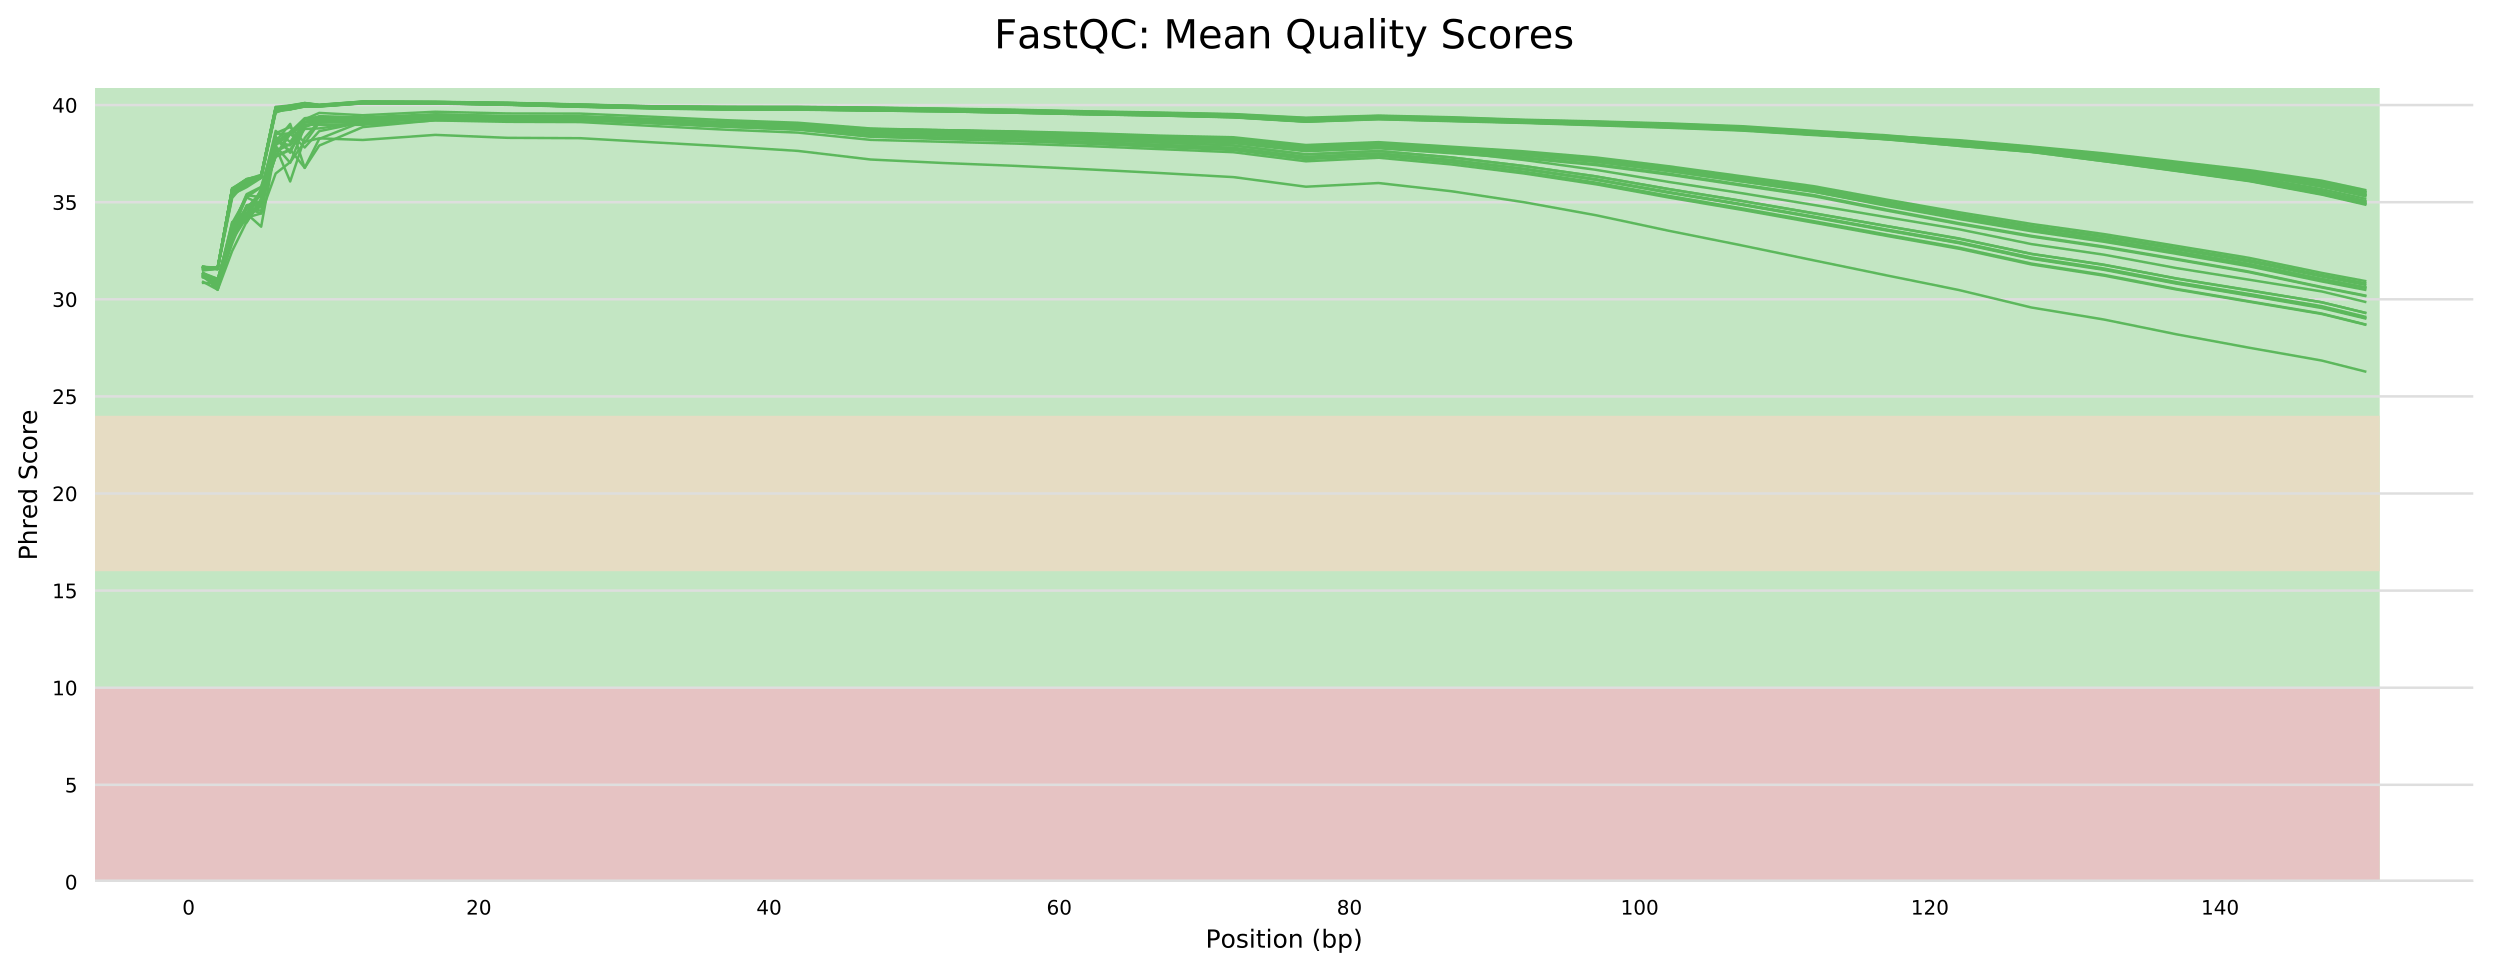 <?xml version="1.0" encoding="utf-8" standalone="no"?>
<!DOCTYPE svg PUBLIC "-//W3C//DTD SVG 1.1//EN"
  "http://www.w3.org/Graphics/SVG/1.1/DTD/svg11.dtd">
<!-- Created with matplotlib (https://matplotlib.org/) -->
<svg height="388.845pt" version="1.1" viewBox="0 0 1001.298 388.845" width="1001.298pt" xmlns="http://www.w3.org/2000/svg" xmlns:xlink="http://www.w3.org/1999/xlink">
 <defs>
  <style type="text/css">
*{stroke-linecap:butt;stroke-linejoin:round;}
  </style>
 </defs>
 <g id="figure_1">
  <g id="patch_1">
   <path d="M 0 388.845 
L 1001.298 388.845 
L 1001.298 0 
L 0 0 
z
" style="fill:#ffffff;"/>
  </g>
  <g id="axes_1">
   <g id="patch_2">
    <path d="M 38.058 353.224 
L 990.598 353.224 
L 990.598 35.256 
L 38.058 35.256 
z
" style="fill:#ffffff;"/>
   </g>
   <g id="patch_3">
    <path clip-path="url(#p9d0ad8fcc1)" d="M 38.058 415.451 
L 953.113 415.451 
L 953.113 -144.593 
L 38.058 -144.593 
z
" style="fill:#c3e6c3;"/>
   </g>
   <g id="patch_4">
    <path clip-path="url(#p9d0ad8fcc1)" d="M 38.058 228.77 
L 953.113 228.77 
L 953.113 166.543 
L 38.058 166.543 
z
" style="fill:#e6dcc3;"/>
   </g>
   <g id="patch_5">
    <path clip-path="url(#p9d0ad8fcc1)" d="M 38.058 431.008 
L 953.113 431.008 
L 953.113 275.44 
L 38.058 275.44 
z
" style="fill:#e6c3c3;"/>
   </g>
   <g id="matplotlib.axis_1">
    <g id="xtick_1">
     <g id="text_1">
      <!-- 0 -->
      <defs>
       <path d="M 31.781 66.406 
Q 24.172 66.406 20.328 58.906 
Q 16.5 51.422 16.5 36.375 
Q 16.5 21.391 20.328 13.891 
Q 24.172 6.391 31.781 6.391 
Q 39.453 6.391 43.281 13.891 
Q 47.125 21.391 47.125 36.375 
Q 47.125 51.422 43.281 58.906 
Q 39.453 66.406 31.781 66.406 
z
M 31.781 74.219 
Q 44.047 74.219 50.516 64.516 
Q 56.984 54.828 56.984 36.375 
Q 56.984 17.969 50.516 8.266 
Q 44.047 -1.422 31.781 -1.422 
Q 19.531 -1.422 13.062 8.266 
Q 6.594 17.969 6.594 36.375 
Q 6.594 54.828 13.062 64.516 
Q 19.531 74.219 31.781 74.219 
z
" id="DejaVuSans-48"/>
      </defs>
      <g transform="translate(72.999 366.303)scale(0.08 -0.08)">
       <use xlink:href="#DejaVuSans-48"/>
      </g>
     </g>
    </g>
    <g id="xtick_2">
     <g id="text_2">
      <!-- 20 -->
      <defs>
       <path d="M 19.188 8.297 
L 53.609 8.297 
L 53.609 0 
L 7.328 0 
L 7.328 8.297 
Q 12.938 14.109 22.625 23.891 
Q 32.328 33.688 34.812 36.531 
Q 39.547 41.844 41.422 45.531 
Q 43.312 49.219 43.312 52.781 
Q 43.312 58.594 39.234 62.25 
Q 35.156 65.922 28.609 65.922 
Q 23.969 65.922 18.812 64.312 
Q 13.672 62.703 7.812 59.422 
L 7.812 69.391 
Q 13.766 71.781 18.938 73 
Q 24.125 74.219 28.422 74.219 
Q 39.75 74.219 46.484 68.547 
Q 53.219 62.891 53.219 53.422 
Q 53.219 48.922 51.531 44.891 
Q 49.859 40.875 45.406 35.406 
Q 44.188 33.984 37.641 27.219 
Q 31.109 20.453 19.188 8.297 
z
" id="DejaVuSans-50"/>
      </defs>
      <g transform="translate(186.688 366.303)scale(0.08 -0.08)">
       <use xlink:href="#DejaVuSans-50"/>
       <use x="63.623" xlink:href="#DejaVuSans-48"/>
      </g>
     </g>
    </g>
    <g id="xtick_3">
     <g id="text_3">
      <!-- 40 -->
      <defs>
       <path d="M 37.797 64.312 
L 12.891 25.391 
L 37.797 25.391 
z
M 35.203 72.906 
L 47.609 72.906 
L 47.609 25.391 
L 58.016 25.391 
L 58.016 17.188 
L 47.609 17.188 
L 47.609 0 
L 37.797 0 
L 37.797 17.188 
L 4.891 17.188 
L 4.891 26.703 
z
" id="DejaVuSans-52"/>
      </defs>
      <g transform="translate(302.922 366.303)scale(0.08 -0.08)">
       <use xlink:href="#DejaVuSans-52"/>
       <use x="63.623" xlink:href="#DejaVuSans-48"/>
      </g>
     </g>
    </g>
    <g id="xtick_4">
     <g id="text_4">
      <!-- 60 -->
      <defs>
       <path d="M 33.016 40.375 
Q 26.375 40.375 22.484 35.828 
Q 18.609 31.297 18.609 23.391 
Q 18.609 15.531 22.484 10.953 
Q 26.375 6.391 33.016 6.391 
Q 39.656 6.391 43.531 10.953 
Q 47.406 15.531 47.406 23.391 
Q 47.406 31.297 43.531 35.828 
Q 39.656 40.375 33.016 40.375 
z
M 52.594 71.297 
L 52.594 62.312 
Q 48.875 64.062 45.094 64.984 
Q 41.312 65.922 37.594 65.922 
Q 27.828 65.922 22.672 59.328 
Q 17.531 52.734 16.797 39.406 
Q 19.672 43.656 24.016 45.922 
Q 28.375 48.188 33.594 48.188 
Q 44.578 48.188 50.953 41.516 
Q 57.328 34.859 57.328 23.391 
Q 57.328 12.156 50.688 5.359 
Q 44.047 -1.422 33.016 -1.422 
Q 20.359 -1.422 13.672 8.266 
Q 6.984 17.969 6.984 36.375 
Q 6.984 53.656 15.188 63.938 
Q 23.391 74.219 37.203 74.219 
Q 40.922 74.219 44.703 73.484 
Q 48.484 72.75 52.594 71.297 
z
" id="DejaVuSans-54"/>
      </defs>
      <g transform="translate(419.157 366.303)scale(0.08 -0.08)">
       <use xlink:href="#DejaVuSans-54"/>
       <use x="63.623" xlink:href="#DejaVuSans-48"/>
      </g>
     </g>
    </g>
    <g id="xtick_5">
     <g id="text_5">
      <!-- 80 -->
      <defs>
       <path d="M 31.781 34.625 
Q 24.75 34.625 20.719 30.859 
Q 16.703 27.094 16.703 20.516 
Q 16.703 13.922 20.719 10.156 
Q 24.75 6.391 31.781 6.391 
Q 38.812 6.391 42.859 10.172 
Q 46.922 13.969 46.922 20.516 
Q 46.922 27.094 42.891 30.859 
Q 38.875 34.625 31.781 34.625 
z
M 21.922 38.812 
Q 15.578 40.375 12.031 44.719 
Q 8.5 49.078 8.5 55.328 
Q 8.5 64.062 14.719 69.141 
Q 20.953 74.219 31.781 74.219 
Q 42.672 74.219 48.875 69.141 
Q 55.078 64.062 55.078 55.328 
Q 55.078 49.078 51.531 44.719 
Q 48 40.375 41.703 38.812 
Q 48.828 37.156 52.797 32.312 
Q 56.781 27.484 56.781 20.516 
Q 56.781 9.906 50.312 4.234 
Q 43.844 -1.422 31.781 -1.422 
Q 19.734 -1.422 13.25 4.234 
Q 6.781 9.906 6.781 20.516 
Q 6.781 27.484 10.781 32.312 
Q 14.797 37.156 21.922 38.812 
z
M 18.312 54.391 
Q 18.312 48.734 21.844 45.562 
Q 25.391 42.391 31.781 42.391 
Q 38.141 42.391 41.719 45.562 
Q 45.312 48.734 45.312 54.391 
Q 45.312 60.062 41.719 63.234 
Q 38.141 66.406 31.781 66.406 
Q 25.391 66.406 21.844 63.234 
Q 18.312 60.062 18.312 54.391 
z
" id="DejaVuSans-56"/>
      </defs>
      <g transform="translate(535.391 366.303)scale(0.08 -0.08)">
       <use xlink:href="#DejaVuSans-56"/>
       <use x="63.623" xlink:href="#DejaVuSans-48"/>
      </g>
     </g>
    </g>
    <g id="xtick_6">
     <g id="text_6">
      <!-- 100 -->
      <defs>
       <path d="M 12.406 8.297 
L 28.516 8.297 
L 28.516 63.922 
L 10.984 60.406 
L 10.984 69.391 
L 28.422 72.906 
L 38.281 72.906 
L 38.281 8.297 
L 54.391 8.297 
L 54.391 0 
L 12.406 0 
z
" id="DejaVuSans-49"/>
      </defs>
      <g transform="translate(649.08 366.303)scale(0.08 -0.08)">
       <use xlink:href="#DejaVuSans-49"/>
       <use x="63.623" xlink:href="#DejaVuSans-48"/>
       <use x="127.246" xlink:href="#DejaVuSans-48"/>
      </g>
     </g>
    </g>
    <g id="xtick_7">
     <g id="text_7">
      <!-- 120 -->
      <g transform="translate(765.314 366.303)scale(0.08 -0.08)">
       <use xlink:href="#DejaVuSans-49"/>
       <use x="63.623" xlink:href="#DejaVuSans-50"/>
       <use x="127.246" xlink:href="#DejaVuSans-48"/>
      </g>
     </g>
    </g>
    <g id="xtick_8">
     <g id="text_8">
      <!-- 140 -->
      <g transform="translate(881.549 366.303)scale(0.08 -0.08)">
       <use xlink:href="#DejaVuSans-49"/>
       <use x="63.623" xlink:href="#DejaVuSans-52"/>
       <use x="127.246" xlink:href="#DejaVuSans-48"/>
      </g>
     </g>
    </g>
    <g id="text_9">
     <!-- Position (bp) -->
     <defs>
      <path d="M 19.672 64.797 
L 19.672 37.406 
L 32.078 37.406 
Q 38.969 37.406 42.719 40.969 
Q 46.484 44.531 46.484 51.125 
Q 46.484 57.672 42.719 61.234 
Q 38.969 64.797 32.078 64.797 
z
M 9.812 72.906 
L 32.078 72.906 
Q 44.344 72.906 50.609 67.359 
Q 56.891 61.812 56.891 51.125 
Q 56.891 40.328 50.609 34.812 
Q 44.344 29.297 32.078 29.297 
L 19.672 29.297 
L 19.672 0 
L 9.812 0 
z
" id="DejaVuSans-80"/>
      <path d="M 30.609 48.391 
Q 23.391 48.391 19.188 42.75 
Q 14.984 37.109 14.984 27.297 
Q 14.984 17.484 19.156 11.844 
Q 23.344 6.203 30.609 6.203 
Q 37.797 6.203 41.984 11.859 
Q 46.188 17.531 46.188 27.297 
Q 46.188 37.016 41.984 42.703 
Q 37.797 48.391 30.609 48.391 
z
M 30.609 56 
Q 42.328 56 49.016 48.375 
Q 55.719 40.766 55.719 27.297 
Q 55.719 13.875 49.016 6.219 
Q 42.328 -1.422 30.609 -1.422 
Q 18.844 -1.422 12.172 6.219 
Q 5.516 13.875 5.516 27.297 
Q 5.516 40.766 12.172 48.375 
Q 18.844 56 30.609 56 
z
" id="DejaVuSans-111"/>
      <path d="M 44.281 53.078 
L 44.281 44.578 
Q 40.484 46.531 36.375 47.5 
Q 32.281 48.484 27.875 48.484 
Q 21.188 48.484 17.844 46.438 
Q 14.5 44.391 14.5 40.281 
Q 14.5 37.156 16.891 35.375 
Q 19.281 33.594 26.516 31.984 
L 29.594 31.297 
Q 39.156 29.25 43.188 25.516 
Q 47.219 21.781 47.219 15.094 
Q 47.219 7.469 41.188 3.016 
Q 35.156 -1.422 24.609 -1.422 
Q 20.219 -1.422 15.453 -0.562 
Q 10.688 0.297 5.422 2 
L 5.422 11.281 
Q 10.406 8.688 15.234 7.391 
Q 20.062 6.109 24.812 6.109 
Q 31.156 6.109 34.562 8.281 
Q 37.984 10.453 37.984 14.406 
Q 37.984 18.062 35.516 20.016 
Q 33.062 21.969 24.703 23.781 
L 21.578 24.516 
Q 13.234 26.266 9.516 29.906 
Q 5.812 33.547 5.812 39.891 
Q 5.812 47.609 11.281 51.797 
Q 16.75 56 26.812 56 
Q 31.781 56 36.172 55.266 
Q 40.578 54.547 44.281 53.078 
z
" id="DejaVuSans-115"/>
      <path d="M 9.422 54.688 
L 18.406 54.688 
L 18.406 0 
L 9.422 0 
z
M 9.422 75.984 
L 18.406 75.984 
L 18.406 64.594 
L 9.422 64.594 
z
" id="DejaVuSans-105"/>
      <path d="M 18.312 70.219 
L 18.312 54.688 
L 36.812 54.688 
L 36.812 47.703 
L 18.312 47.703 
L 18.312 18.016 
Q 18.312 11.328 20.141 9.422 
Q 21.969 7.516 27.594 7.516 
L 36.812 7.516 
L 36.812 0 
L 27.594 0 
Q 17.188 0 13.234 3.875 
Q 9.281 7.766 9.281 18.016 
L 9.281 47.703 
L 2.688 47.703 
L 2.688 54.688 
L 9.281 54.688 
L 9.281 70.219 
z
" id="DejaVuSans-116"/>
      <path d="M 54.891 33.016 
L 54.891 0 
L 45.906 0 
L 45.906 32.719 
Q 45.906 40.484 42.875 44.328 
Q 39.844 48.188 33.797 48.188 
Q 26.516 48.188 22.312 43.547 
Q 18.109 38.922 18.109 30.906 
L 18.109 0 
L 9.078 0 
L 9.078 54.688 
L 18.109 54.688 
L 18.109 46.188 
Q 21.344 51.125 25.703 53.562 
Q 30.078 56 35.797 56 
Q 45.219 56 50.047 50.172 
Q 54.891 44.344 54.891 33.016 
z
" id="DejaVuSans-110"/>
      <path id="DejaVuSans-32"/>
      <path d="M 31 75.875 
Q 24.469 64.656 21.281 53.656 
Q 18.109 42.672 18.109 31.391 
Q 18.109 20.125 21.312 9.062 
Q 24.516 -2 31 -13.188 
L 23.188 -13.188 
Q 15.875 -1.703 12.234 9.375 
Q 8.594 20.453 8.594 31.391 
Q 8.594 42.281 12.203 53.312 
Q 15.828 64.359 23.188 75.875 
z
" id="DejaVuSans-40"/>
      <path d="M 48.688 27.297 
Q 48.688 37.203 44.609 42.844 
Q 40.531 48.484 33.406 48.484 
Q 26.266 48.484 22.188 42.844 
Q 18.109 37.203 18.109 27.297 
Q 18.109 17.391 22.188 11.75 
Q 26.266 6.109 33.406 6.109 
Q 40.531 6.109 44.609 11.75 
Q 48.688 17.391 48.688 27.297 
z
M 18.109 46.391 
Q 20.953 51.266 25.266 53.625 
Q 29.594 56 35.594 56 
Q 45.562 56 51.781 48.094 
Q 58.016 40.188 58.016 27.297 
Q 58.016 14.406 51.781 6.484 
Q 45.562 -1.422 35.594 -1.422 
Q 29.594 -1.422 25.266 0.953 
Q 20.953 3.328 18.109 8.203 
L 18.109 0 
L 9.078 0 
L 9.078 75.984 
L 18.109 75.984 
z
" id="DejaVuSans-98"/>
      <path d="M 18.109 8.203 
L 18.109 -20.797 
L 9.078 -20.797 
L 9.078 54.688 
L 18.109 54.688 
L 18.109 46.391 
Q 20.953 51.266 25.266 53.625 
Q 29.594 56 35.594 56 
Q 45.562 56 51.781 48.094 
Q 58.016 40.188 58.016 27.297 
Q 58.016 14.406 51.781 6.484 
Q 45.562 -1.422 35.594 -1.422 
Q 29.594 -1.422 25.266 0.953 
Q 20.953 3.328 18.109 8.203 
z
M 48.688 27.297 
Q 48.688 37.203 44.609 42.844 
Q 40.531 48.484 33.406 48.484 
Q 26.266 48.484 22.188 42.844 
Q 18.109 37.203 18.109 27.297 
Q 18.109 17.391 22.188 11.75 
Q 26.266 6.109 33.406 6.109 
Q 40.531 6.109 44.609 11.75 
Q 48.688 17.391 48.688 27.297 
z
" id="DejaVuSans-112"/>
      <path d="M 8.016 75.875 
L 15.828 75.875 
Q 23.141 64.359 26.781 53.312 
Q 30.422 42.281 30.422 31.391 
Q 30.422 20.453 26.781 9.375 
Q 23.141 -1.703 15.828 -13.188 
L 8.016 -13.188 
Q 14.5 -2 17.703 9.062 
Q 20.906 20.125 20.906 31.391 
Q 20.906 42.672 17.703 53.656 
Q 14.5 64.656 8.016 75.875 
z
" id="DejaVuSans-41"/>
     </defs>
     <g transform="translate(482.846 379.565)scale(0.1 -0.1)">
      <use xlink:href="#DejaVuSans-80"/>
      <use x="60.256" xlink:href="#DejaVuSans-111"/>
      <use x="121.438" xlink:href="#DejaVuSans-115"/>
      <use x="173.537" xlink:href="#DejaVuSans-105"/>
      <use x="201.32" xlink:href="#DejaVuSans-116"/>
      <use x="240.529" xlink:href="#DejaVuSans-105"/>
      <use x="268.312" xlink:href="#DejaVuSans-111"/>
      <use x="329.494" xlink:href="#DejaVuSans-110"/>
      <use x="392.873" xlink:href="#DejaVuSans-32"/>
      <use x="424.66" xlink:href="#DejaVuSans-40"/>
      <use x="463.674" xlink:href="#DejaVuSans-98"/>
      <use x="527.15" xlink:href="#DejaVuSans-112"/>
      <use x="590.627" xlink:href="#DejaVuSans-41"/>
     </g>
    </g>
   </g>
   <g id="matplotlib.axis_2">
    <g id="ytick_1">
     <g id="line2d_1">
      <path clip-path="url(#p9d0ad8fcc1)" d="M 38.058 353.224 
L 990.598 353.224 
" style="fill:none;stroke:#dedede;stroke-linecap:square;"/>
     </g>
     <g id="text_10">
      <!-- 0 -->
      <g transform="translate(25.968 356.263)scale(0.08 -0.08)">
       <use xlink:href="#DejaVuSans-48"/>
      </g>
     </g>
    </g>
    <g id="ytick_2">
     <g id="line2d_2">
      <path clip-path="url(#p9d0ad8fcc1)" d="M 38.058 314.332 
L 990.598 314.332 
" style="fill:none;stroke:#dedede;stroke-linecap:square;"/>
     </g>
     <g id="text_11">
      <!-- 5 -->
      <defs>
       <path d="M 10.797 72.906 
L 49.516 72.906 
L 49.516 64.594 
L 19.828 64.594 
L 19.828 46.734 
Q 21.969 47.469 24.109 47.828 
Q 26.266 48.188 28.422 48.188 
Q 40.625 48.188 47.75 41.5 
Q 54.891 34.812 54.891 23.391 
Q 54.891 11.625 47.562 5.094 
Q 40.234 -1.422 26.906 -1.422 
Q 22.312 -1.422 17.547 -0.641 
Q 12.797 0.141 7.719 1.703 
L 7.719 11.625 
Q 12.109 9.234 16.797 8.062 
Q 21.484 6.891 26.703 6.891 
Q 35.156 6.891 40.078 11.328 
Q 45.016 15.766 45.016 23.391 
Q 45.016 31 40.078 35.438 
Q 35.156 39.891 26.703 39.891 
Q 22.75 39.891 18.812 39.016 
Q 14.891 38.141 10.797 36.281 
z
" id="DejaVuSans-53"/>
      </defs>
      <g transform="translate(25.968 317.371)scale(0.08 -0.08)">
       <use xlink:href="#DejaVuSans-53"/>
      </g>
     </g>
    </g>
    <g id="ytick_3">
     <g id="line2d_3">
      <path clip-path="url(#p9d0ad8fcc1)" d="M 38.058 275.44 
L 990.598 275.44 
" style="fill:none;stroke:#dedede;stroke-linecap:square;"/>
     </g>
     <g id="text_12">
      <!-- 10 -->
      <g transform="translate(20.878 278.479)scale(0.08 -0.08)">
       <use xlink:href="#DejaVuSans-49"/>
       <use x="63.623" xlink:href="#DejaVuSans-48"/>
      </g>
     </g>
    </g>
    <g id="ytick_4">
     <g id="line2d_4">
      <path clip-path="url(#p9d0ad8fcc1)" d="M 38.058 236.548 
L 990.598 236.548 
" style="fill:none;stroke:#dedede;stroke-linecap:square;"/>
     </g>
     <g id="text_13">
      <!-- 15 -->
      <g transform="translate(20.878 239.587)scale(0.08 -0.08)">
       <use xlink:href="#DejaVuSans-49"/>
       <use x="63.623" xlink:href="#DejaVuSans-53"/>
      </g>
     </g>
    </g>
    <g id="ytick_5">
     <g id="line2d_5">
      <path clip-path="url(#p9d0ad8fcc1)" d="M 38.058 197.656 
L 990.598 197.656 
" style="fill:none;stroke:#dedede;stroke-linecap:square;"/>
     </g>
     <g id="text_14">
      <!-- 20 -->
      <g transform="translate(20.878 200.695)scale(0.08 -0.08)">
       <use xlink:href="#DejaVuSans-50"/>
       <use x="63.623" xlink:href="#DejaVuSans-48"/>
      </g>
     </g>
    </g>
    <g id="ytick_6">
     <g id="line2d_6">
      <path clip-path="url(#p9d0ad8fcc1)" d="M 38.058 158.764 
L 990.598 158.764 
" style="fill:none;stroke:#dedede;stroke-linecap:square;"/>
     </g>
     <g id="text_15">
      <!-- 25 -->
      <g transform="translate(20.878 161.804)scale(0.08 -0.08)">
       <use xlink:href="#DejaVuSans-50"/>
       <use x="63.623" xlink:href="#DejaVuSans-53"/>
      </g>
     </g>
    </g>
    <g id="ytick_7">
     <g id="line2d_7">
      <path clip-path="url(#p9d0ad8fcc1)" d="M 38.058 119.872 
L 990.598 119.872 
" style="fill:none;stroke:#dedede;stroke-linecap:square;"/>
     </g>
     <g id="text_16">
      <!-- 30 -->
      <defs>
       <path d="M 40.578 39.312 
Q 47.656 37.797 51.625 33 
Q 55.609 28.219 55.609 21.188 
Q 55.609 10.406 48.188 4.484 
Q 40.766 -1.422 27.094 -1.422 
Q 22.516 -1.422 17.656 -0.516 
Q 12.797 0.391 7.625 2.203 
L 7.625 11.719 
Q 11.719 9.328 16.594 8.109 
Q 21.484 6.891 26.812 6.891 
Q 36.078 6.891 40.938 10.547 
Q 45.797 14.203 45.797 21.188 
Q 45.797 27.641 41.281 31.266 
Q 36.766 34.906 28.719 34.906 
L 20.219 34.906 
L 20.219 43.016 
L 29.109 43.016 
Q 36.375 43.016 40.234 45.922 
Q 44.094 48.828 44.094 54.297 
Q 44.094 59.906 40.109 62.906 
Q 36.141 65.922 28.719 65.922 
Q 24.656 65.922 20.016 65.031 
Q 15.375 64.156 9.812 62.312 
L 9.812 71.094 
Q 15.438 72.656 20.344 73.438 
Q 25.25 74.219 29.594 74.219 
Q 40.828 74.219 47.359 69.109 
Q 53.906 64.016 53.906 55.328 
Q 53.906 49.266 50.438 45.094 
Q 46.969 40.922 40.578 39.312 
z
" id="DejaVuSans-51"/>
      </defs>
      <g transform="translate(20.878 122.912)scale(0.08 -0.08)">
       <use xlink:href="#DejaVuSans-51"/>
       <use x="63.623" xlink:href="#DejaVuSans-48"/>
      </g>
     </g>
    </g>
    <g id="ytick_8">
     <g id="line2d_8">
      <path clip-path="url(#p9d0ad8fcc1)" d="M 38.058 80.98 
L 990.598 80.98 
" style="fill:none;stroke:#dedede;stroke-linecap:square;"/>
     </g>
     <g id="text_17">
      <!-- 35 -->
      <g transform="translate(20.878 84.02)scale(0.08 -0.08)">
       <use xlink:href="#DejaVuSans-51"/>
       <use x="63.623" xlink:href="#DejaVuSans-53"/>
      </g>
     </g>
    </g>
    <g id="ytick_9">
     <g id="line2d_9">
      <path clip-path="url(#p9d0ad8fcc1)" d="M 38.058 42.088 
L 990.598 42.088 
" style="fill:none;stroke:#dedede;stroke-linecap:square;"/>
     </g>
     <g id="text_18">
      <!-- 40 -->
      <g transform="translate(20.878 45.128)scale(0.08 -0.08)">
       <use xlink:href="#DejaVuSans-52"/>
       <use x="63.623" xlink:href="#DejaVuSans-48"/>
      </g>
     </g>
    </g>
    <g id="text_19">
     <!-- Phred Score -->
     <defs>
      <path d="M 54.891 33.016 
L 54.891 0 
L 45.906 0 
L 45.906 32.719 
Q 45.906 40.484 42.875 44.328 
Q 39.844 48.188 33.797 48.188 
Q 26.516 48.188 22.312 43.547 
Q 18.109 38.922 18.109 30.906 
L 18.109 0 
L 9.078 0 
L 9.078 75.984 
L 18.109 75.984 
L 18.109 46.188 
Q 21.344 51.125 25.703 53.562 
Q 30.078 56 35.797 56 
Q 45.219 56 50.047 50.172 
Q 54.891 44.344 54.891 33.016 
z
" id="DejaVuSans-104"/>
      <path d="M 41.109 46.297 
Q 39.594 47.172 37.812 47.578 
Q 36.031 48 33.891 48 
Q 26.266 48 22.188 43.047 
Q 18.109 38.094 18.109 28.812 
L 18.109 0 
L 9.078 0 
L 9.078 54.688 
L 18.109 54.688 
L 18.109 46.188 
Q 20.953 51.172 25.484 53.578 
Q 30.031 56 36.531 56 
Q 37.453 56 38.578 55.875 
Q 39.703 55.766 41.062 55.516 
z
" id="DejaVuSans-114"/>
      <path d="M 56.203 29.594 
L 56.203 25.203 
L 14.891 25.203 
Q 15.484 15.922 20.484 11.062 
Q 25.484 6.203 34.422 6.203 
Q 39.594 6.203 44.453 7.469 
Q 49.312 8.734 54.109 11.281 
L 54.109 2.781 
Q 49.266 0.734 44.188 -0.344 
Q 39.109 -1.422 33.891 -1.422 
Q 20.797 -1.422 13.156 6.188 
Q 5.516 13.812 5.516 26.812 
Q 5.516 40.234 12.766 48.109 
Q 20.016 56 32.328 56 
Q 43.359 56 49.781 48.891 
Q 56.203 41.797 56.203 29.594 
z
M 47.219 32.234 
Q 47.125 39.594 43.094 43.984 
Q 39.062 48.391 32.422 48.391 
Q 24.906 48.391 20.391 44.141 
Q 15.875 39.891 15.188 32.172 
z
" id="DejaVuSans-101"/>
      <path d="M 45.406 46.391 
L 45.406 75.984 
L 54.391 75.984 
L 54.391 0 
L 45.406 0 
L 45.406 8.203 
Q 42.578 3.328 38.25 0.953 
Q 33.938 -1.422 27.875 -1.422 
Q 17.969 -1.422 11.734 6.484 
Q 5.516 14.406 5.516 27.297 
Q 5.516 40.188 11.734 48.094 
Q 17.969 56 27.875 56 
Q 33.938 56 38.25 53.625 
Q 42.578 51.266 45.406 46.391 
z
M 14.797 27.297 
Q 14.797 17.391 18.875 11.75 
Q 22.953 6.109 30.078 6.109 
Q 37.203 6.109 41.297 11.75 
Q 45.406 17.391 45.406 27.297 
Q 45.406 37.203 41.297 42.844 
Q 37.203 48.484 30.078 48.484 
Q 22.953 48.484 18.875 42.844 
Q 14.797 37.203 14.797 27.297 
z
" id="DejaVuSans-100"/>
      <path d="M 53.516 70.516 
L 53.516 60.891 
Q 47.906 63.578 42.922 64.891 
Q 37.938 66.219 33.297 66.219 
Q 25.25 66.219 20.875 63.094 
Q 16.5 59.969 16.5 54.203 
Q 16.5 49.359 19.406 46.891 
Q 22.312 44.438 30.422 42.922 
L 36.375 41.703 
Q 47.406 39.594 52.656 34.297 
Q 57.906 29 57.906 20.125 
Q 57.906 9.516 50.797 4.047 
Q 43.703 -1.422 29.984 -1.422 
Q 24.812 -1.422 18.969 -0.25 
Q 13.141 0.922 6.891 3.219 
L 6.891 13.375 
Q 12.891 10.016 18.656 8.297 
Q 24.422 6.594 29.984 6.594 
Q 38.422 6.594 43.016 9.906 
Q 47.609 13.234 47.609 19.391 
Q 47.609 24.75 44.312 27.781 
Q 41.016 30.812 33.5 32.328 
L 27.484 33.5 
Q 16.453 35.688 11.516 40.375 
Q 6.594 45.062 6.594 53.422 
Q 6.594 63.094 13.406 68.656 
Q 20.219 74.219 32.172 74.219 
Q 37.312 74.219 42.625 73.281 
Q 47.953 72.359 53.516 70.516 
z
" id="DejaVuSans-83"/>
      <path d="M 48.781 52.594 
L 48.781 44.188 
Q 44.969 46.297 41.141 47.344 
Q 37.312 48.391 33.406 48.391 
Q 24.656 48.391 19.812 42.844 
Q 14.984 37.312 14.984 27.297 
Q 14.984 17.281 19.812 11.734 
Q 24.656 6.203 33.406 6.203 
Q 37.312 6.203 41.141 7.25 
Q 44.969 8.297 48.781 10.406 
L 48.781 2.094 
Q 45.016 0.344 40.984 -0.531 
Q 36.969 -1.422 32.422 -1.422 
Q 20.062 -1.422 12.781 6.344 
Q 5.516 14.109 5.516 27.297 
Q 5.516 40.672 12.859 48.328 
Q 20.219 56 33.016 56 
Q 37.156 56 41.109 55.141 
Q 45.062 54.297 48.781 52.594 
z
" id="DejaVuSans-99"/>
     </defs>
     <g transform="translate(14.798 224.431)rotate(-90)scale(0.1 -0.1)">
      <use xlink:href="#DejaVuSans-80"/>
      <use x="60.303" xlink:href="#DejaVuSans-104"/>
      <use x="123.682" xlink:href="#DejaVuSans-114"/>
      <use x="164.764" xlink:href="#DejaVuSans-101"/>
      <use x="226.287" xlink:href="#DejaVuSans-100"/>
      <use x="289.764" xlink:href="#DejaVuSans-32"/>
      <use x="321.551" xlink:href="#DejaVuSans-83"/>
      <use x="385.027" xlink:href="#DejaVuSans-99"/>
      <use x="440.008" xlink:href="#DejaVuSans-111"/>
      <use x="501.189" xlink:href="#DejaVuSans-114"/>
      <use x="542.271" xlink:href="#DejaVuSans-101"/>
     </g>
    </g>
   </g>
   <g id="line2d_10">
    <path clip-path="url(#p9d0ad8fcc1)" d="M 81.355 106.984 
L 87.167 107.536 
L 92.979 77.182 
L 98.791 72.249 
L 104.602 70.683 
L 110.414 43.33 
L 116.226 42.393 
L 122.037 41.472 
L 127.849 42.16 
L 145.284 40.854 
L 174.343 41.007 
L 203.401 41.422 
L 232.46 42.134 
L 261.519 42.901 
L 290.577 43.157 
L 319.636 43.246 
L 348.694 43.572 
L 377.753 44.064 
L 406.811 44.584 
L 435.87 45.272 
L 464.929 45.84 
L 493.987 46.53 
L 523.046 48.094 
L 552.104 47.211 
L 581.163 47.942 
L 610.221 49.038 
L 639.28 49.779 
L 668.339 50.71 
L 697.397 51.885 
L 726.456 53.869 
L 755.514 55.825 
L 784.573 58.425 
L 813.631 60.872 
L 842.69 64.535 
L 871.749 68.379 
L 900.807 72.38 
L 929.866 77.697 
L 947.301 81.604 
" style="fill:none;stroke:#5cb85c;stroke-linecap:square;"/>
   </g>
   <g id="line2d_11">
    <path clip-path="url(#p9d0ad8fcc1)" d="M 81.355 110.515 
L 87.167 112.974 
L 92.979 89.313 
L 98.791 79.08 
L 104.602 81.872 
L 110.414 57.016 
L 116.226 53.277 
L 122.037 47.838 
L 127.849 47.486 
L 145.284 48.169 
L 174.343 46.874 
L 203.401 47.391 
L 232.46 47.495 
L 261.519 48.948 
L 290.577 50.4 
L 319.636 51.582 
L 348.694 54.357 
L 377.753 55.08 
L 406.811 55.775 
L 435.87 56.768 
L 464.929 58.004 
L 493.987 59.201 
L 523.046 62.819 
L 552.104 61.444 
L 581.163 64.074 
L 610.221 67.578 
L 639.28 71.808 
L 668.339 76.923 
L 697.397 81.709 
L 726.456 86.731 
L 755.514 91.908 
L 784.573 96.937 
L 813.631 103.15 
L 842.69 107.538 
L 871.749 113.024 
L 900.807 117.757 
L 929.866 122.627 
L 947.301 126.865 
" style="fill:none;stroke:#5cb85c;stroke-linecap:square;"/>
   </g>
   <g id="line2d_12">
    <path clip-path="url(#p9d0ad8fcc1)" d="M 81.355 107.001 
L 87.167 107.478 
L 92.979 75.527 
L 98.791 73.49 
L 104.602 70.275 
L 110.414 43.472 
L 116.226 42.289 
L 122.037 41.423 
L 127.849 42.212 
L 145.284 40.895 
L 174.343 41.005 
L 203.401 41.404 
L 232.46 42.134 
L 261.519 42.902 
L 290.577 43.219 
L 319.636 43.283 
L 348.694 43.589 
L 377.753 44.061 
L 406.811 44.591 
L 435.87 45.257 
L 464.929 45.797 
L 493.987 46.418 
L 523.046 47.934 
L 552.104 47.038 
L 581.163 47.693 
L 610.221 48.77 
L 639.28 49.493 
L 668.339 50.375 
L 697.397 51.592 
L 726.456 53.584 
L 755.514 55.511 
L 784.573 58.127 
L 813.631 60.561 
L 842.69 64.286 
L 871.749 68.218 
L 900.807 72.284 
L 929.866 77.645 
L 947.301 81.683 
" style="fill:none;stroke:#5cb85c;stroke-linecap:square;"/>
   </g>
   <g id="line2d_13">
    <path clip-path="url(#p9d0ad8fcc1)" d="M 81.355 113.306 
L 87.167 113.341 
L 92.979 94.022 
L 98.791 86.757 
L 104.602 82.567 
L 110.414 56.852 
L 116.226 52.923 
L 122.037 47.332 
L 127.849 46.888 
L 145.284 47.426 
L 174.343 46.468 
L 203.401 46.983 
L 232.46 47.077 
L 261.519 48.516 
L 290.577 49.928 
L 319.636 51.03 
L 348.694 53.684 
L 377.753 54.372 
L 406.811 55.044 
L 435.87 55.986 
L 464.929 57.177 
L 493.987 58.278 
L 523.046 61.874 
L 552.104 60.496 
L 581.163 63.019 
L 610.221 66.498 
L 639.28 70.688 
L 668.339 75.751 
L 697.397 80.482 
L 726.456 85.465 
L 755.514 90.551 
L 784.573 95.613 
L 813.631 101.741 
L 842.69 106.114 
L 871.749 111.597 
L 900.807 116.333 
L 929.866 121.063 
L 947.301 125.286 
" style="fill:none;stroke:#5cb85c;stroke-linecap:square;"/>
   </g>
   <g id="line2d_14">
    <path clip-path="url(#p9d0ad8fcc1)" d="M 81.355 106.848 
L 87.167 107.809 
L 92.979 75.643 
L 98.791 72.469 
L 104.602 70.445 
L 110.414 42.8 
L 116.226 42.224 
L 122.037 41.252 
L 127.849 41.948 
L 145.284 40.688 
L 174.343 40.846 
L 203.401 41.237 
L 232.46 41.92 
L 261.519 42.619 
L 290.577 42.781 
L 319.636 42.792 
L 348.694 43.071 
L 377.753 43.496 
L 406.811 43.96 
L 435.87 44.59 
L 464.929 45.098 
L 493.987 45.682 
L 523.046 47.15 
L 552.104 46.303 
L 581.163 46.952 
L 610.221 47.952 
L 639.28 48.618 
L 668.339 49.431 
L 697.397 50.538 
L 726.456 52.409 
L 755.514 54.196 
L 784.573 56.65 
L 813.631 58.942 
L 842.69 62.369 
L 871.749 66.012 
L 900.807 69.807 
L 929.866 74.834 
L 947.301 78.595 
" style="fill:none;stroke:#5cb85c;stroke-linecap:square;"/>
   </g>
   <g id="line2d_15">
    <path clip-path="url(#p9d0ad8fcc1)" d="M 81.355 109.619 
L 87.167 111.881 
L 92.979 92.857 
L 98.791 78.917 
L 104.602 74.948 
L 110.414 58.186 
L 116.226 53.801 
L 122.037 47.824 
L 127.849 45.223 
L 145.284 46.157 
L 174.343 44.755 
L 203.401 45.449 
L 232.46 45.506 
L 261.519 46.764 
L 290.577 48.129 
L 319.636 49.163 
L 348.694 51.464 
L 377.753 52.183 
L 406.811 52.883 
L 435.87 53.838 
L 464.929 55.025 
L 493.987 56.107 
L 523.046 59.577 
L 552.104 58.329 
L 581.163 60.776 
L 610.221 64.073 
L 639.28 68.043 
L 668.339 72.871 
L 697.397 77.341 
L 726.456 82.095 
L 755.514 86.952 
L 784.573 91.819 
L 813.631 97.769 
L 842.69 102.01 
L 871.749 107.376 
L 900.807 112.029 
L 929.866 116.729 
L 947.301 120.912 
" style="fill:none;stroke:#5cb85c;stroke-linecap:square;"/>
   </g>
   <g id="line2d_16">
    <path clip-path="url(#p9d0ad8fcc1)" d="M 81.355 106.87 
L 87.167 107.709 
L 92.979 75.413 
L 98.791 71.876 
L 104.602 70.01 
L 110.414 42.96 
L 116.226 43.022 
L 122.037 41.358 
L 127.849 42.09 
L 145.284 40.755 
L 174.343 40.857 
L 203.401 41.251 
L 232.46 41.944 
L 261.519 42.676 
L 290.577 42.932 
L 319.636 42.928 
L 348.694 43.215 
L 377.753 43.641 
L 406.811 44.115 
L 435.87 44.746 
L 464.929 45.26 
L 493.987 45.855 
L 523.046 47.339 
L 552.104 46.468 
L 581.163 47.114 
L 610.221 48.137 
L 639.28 48.814 
L 668.339 49.648 
L 697.397 50.804 
L 726.456 52.725 
L 755.514 54.55 
L 784.573 57.078 
L 813.631 59.433 
L 842.69 62.969 
L 871.749 66.713 
L 900.807 70.626 
L 929.866 75.764 
L 947.301 79.583 
" style="fill:none;stroke:#5cb85c;stroke-linecap:square;"/>
   </g>
   <g id="line2d_17">
    <path clip-path="url(#p9d0ad8fcc1)" d="M 81.355 112.899 
L 87.167 116.011 
L 92.979 96.123 
L 98.791 87.167 
L 104.602 85.474 
L 110.414 69.488 
L 116.226 64.948 
L 122.037 56.773 
L 127.849 55.406 
L 145.284 56.064 
L 174.343 54.021 
L 203.401 55.207 
L 232.46 55.348 
L 261.519 57.002 
L 290.577 58.608 
L 319.636 60.45 
L 348.694 63.889 
L 377.753 65.284 
L 406.811 66.442 
L 435.87 67.831 
L 464.929 69.321 
L 493.987 70.936 
L 523.046 74.782 
L 552.104 73.306 
L 581.163 76.578 
L 610.221 80.966 
L 639.28 86.218 
L 668.339 92.428 
L 697.397 98.249 
L 726.456 104.279 
L 755.514 110.278 
L 784.573 116.159 
L 813.631 123.167 
L 842.69 127.983 
L 871.749 133.907 
L 900.807 139.269 
L 929.866 144.405 
L 947.301 148.799 
" style="fill:none;stroke:#5cb85c;stroke-linecap:square;"/>
   </g>
   <g id="line2d_18">
    <path clip-path="url(#p9d0ad8fcc1)" d="M 81.355 107.039 
L 87.167 107.773 
L 92.979 76.265 
L 98.791 72.81 
L 104.602 70.301 
L 110.414 43.082 
L 116.226 43.563 
L 122.037 41.595 
L 127.849 42.357 
L 145.284 40.962 
L 174.343 41.053 
L 203.401 41.429 
L 232.46 42.144 
L 261.519 42.91 
L 290.577 43.084 
L 319.636 43.09 
L 348.694 43.385 
L 377.753 43.836 
L 406.811 44.326 
L 435.87 44.993 
L 464.929 45.52 
L 493.987 46.152 
L 523.046 47.658 
L 552.104 46.784 
L 581.163 47.452 
L 610.221 48.498 
L 639.28 49.204 
L 668.339 50.08 
L 697.397 51.26 
L 726.456 53.242 
L 755.514 55.134 
L 784.573 57.709 
L 813.631 60.091 
L 842.69 63.72 
L 871.749 67.541 
L 900.807 71.535 
L 929.866 76.771 
L 947.301 80.692 
" style="fill:none;stroke:#5cb85c;stroke-linecap:square;"/>
   </g>
   <g id="line2d_19">
    <path clip-path="url(#p9d0ad8fcc1)" d="M 81.355 111.065 
L 87.167 112.879 
L 92.979 95.395 
L 98.791 82.192 
L 104.602 80.758 
L 110.414 62.494 
L 116.226 53.677 
L 122.037 49.849 
L 127.849 50.015 
L 145.284 49.991 
L 174.343 48.231 
L 203.401 48.796 
L 232.46 48.888 
L 261.519 50.452 
L 290.577 51.938 
L 319.636 53.111 
L 348.694 56.013 
L 377.753 56.784 
L 406.811 57.513 
L 435.87 58.525 
L 464.929 59.74 
L 493.987 60.962 
L 523.046 64.604 
L 552.104 63.175 
L 581.163 65.854 
L 610.221 69.461 
L 639.28 73.833 
L 668.339 79.106 
L 697.397 84.01 
L 726.456 89.192 
L 755.514 94.46 
L 784.573 99.62 
L 813.631 105.923 
L 842.69 110.405 
L 871.749 115.959 
L 900.807 120.86 
L 929.866 125.753 
L 947.301 130.025 
" style="fill:none;stroke:#5cb85c;stroke-linecap:square;"/>
   </g>
   <g id="line2d_20">
    <path clip-path="url(#p9d0ad8fcc1)" d="M 81.355 107.052 
L 87.167 107.628 
L 92.979 76.034 
L 98.791 71.763 
L 104.602 70.47 
L 110.414 43.375 
L 116.226 43.025 
L 122.037 41.542 
L 127.849 42.359 
L 145.284 40.953 
L 174.343 41.103 
L 203.401 41.489 
L 232.46 42.167 
L 261.519 42.936 
L 290.577 43.147 
L 319.636 43.14 
L 348.694 43.453 
L 377.753 43.901 
L 406.811 44.371 
L 435.87 45.038 
L 464.929 45.616 
L 493.987 46.299 
L 523.046 47.847 
L 552.104 46.917 
L 581.163 47.613 
L 610.221 48.698 
L 639.28 49.43 
L 668.339 50.342 
L 697.397 51.495 
L 726.456 53.477 
L 755.514 55.405 
L 784.573 58.027 
L 813.631 60.446 
L 842.69 64.143 
L 871.749 68.002 
L 900.807 72.021 
L 929.866 77.411 
L 947.301 81.333 
" style="fill:none;stroke:#5cb85c;stroke-linecap:square;"/>
   </g>
   <g id="line2d_21">
    <path clip-path="url(#p9d0ad8fcc1)" d="M 81.355 110.522 
L 87.167 112.828 
L 92.979 88.941 
L 98.791 89.126 
L 104.602 79.511 
L 110.414 62.416 
L 116.226 52.77 
L 122.037 49.026 
L 127.849 49.095 
L 145.284 48.932 
L 174.343 47.092 
L 203.401 47.674 
L 232.46 47.669 
L 261.519 49.165 
L 290.577 50.665 
L 319.636 51.772 
L 348.694 54.475 
L 377.753 55.274 
L 406.811 56.002 
L 435.87 57.024 
L 464.929 58.265 
L 493.987 59.464 
L 523.046 63.066 
L 552.104 61.647 
L 581.163 64.277 
L 610.221 67.792 
L 639.28 72.023 
L 668.339 77.185 
L 697.397 81.993 
L 726.456 87.093 
L 755.514 92.301 
L 784.573 97.4 
L 813.631 103.655 
L 842.69 108.08 
L 871.749 113.606 
L 900.807 118.39 
L 929.866 123.368 
L 947.301 127.53 
" style="fill:none;stroke:#5cb85c;stroke-linecap:square;"/>
   </g>
   <g id="line2d_22">
    <path clip-path="url(#p9d0ad8fcc1)" d="M 81.355 106.9 
L 87.167 107.174 
L 92.979 75.821 
L 98.791 74.339 
L 104.602 71.078 
L 110.414 44.347 
L 116.226 43.736 
L 122.037 42.457 
L 127.849 42.482 
L 145.284 41.232 
L 174.343 41.282 
L 203.401 41.807 
L 232.46 42.574 
L 261.519 43.214 
L 290.577 43.588 
L 319.636 43.663 
L 348.694 44.041 
L 377.753 44.371 
L 406.811 44.894 
L 435.87 45.5 
L 464.929 45.981 
L 493.987 46.661 
L 523.046 48.383 
L 552.104 47.367 
L 581.163 48.101 
L 610.221 48.787 
L 639.28 49.696 
L 668.339 50.669 
L 697.397 51.752 
L 726.456 53.542 
L 755.514 55.096 
L 784.573 56.882 
L 813.631 59.491 
L 842.69 62.359 
L 871.749 65.789 
L 900.807 69.251 
L 929.866 73.645 
L 947.301 77.414 
" style="fill:none;stroke:#5cb85c;stroke-linecap:square;"/>
   </g>
   <g id="line2d_23">
    <path clip-path="url(#p9d0ad8fcc1)" d="M 81.355 110.153 
L 87.167 114.171 
L 92.979 95.356 
L 98.791 82.536 
L 104.602 84.51 
L 110.414 56.636 
L 116.226 49.632 
L 122.037 67.261 
L 127.849 55.637 
L 145.284 48.716 
L 174.343 46.836 
L 203.401 46.759 
L 232.46 46.822 
L 261.519 47.909 
L 290.577 49.04 
L 319.636 49.824 
L 348.694 51.845 
L 377.753 52.121 
L 406.811 52.63 
L 435.87 53.356 
L 464.929 54.328 
L 493.987 54.968 
L 523.046 58.082 
L 552.104 56.927 
L 581.163 58.754 
L 610.221 60.603 
L 639.28 63.072 
L 668.339 66.592 
L 697.397 70.565 
L 726.456 74.578 
L 755.514 79.924 
L 784.573 85.001 
L 813.631 89.688 
L 842.69 93.756 
L 871.749 98.477 
L 900.807 103.277 
L 929.866 109.291 
L 947.301 112.556 
" style="fill:none;stroke:#5cb85c;stroke-linecap:square;"/>
   </g>
   <g id="line2d_24">
    <path clip-path="url(#p9d0ad8fcc1)" d="M 81.355 106.939 
L 87.167 107.225 
L 92.979 78.585 
L 98.791 72.851 
L 104.602 71.188 
L 110.414 44.37 
L 116.226 43.632 
L 122.037 42.555 
L 127.849 42.602 
L 145.284 41.333 
L 174.343 41.374 
L 203.401 41.908 
L 232.46 42.698 
L 261.519 43.322 
L 290.577 43.785 
L 319.636 43.819 
L 348.694 44.175 
L 377.753 44.499 
L 406.811 45.03 
L 435.87 45.65 
L 464.929 46.133 
L 493.987 46.803 
L 523.046 48.514 
L 552.104 47.49 
L 581.163 48.215 
L 610.221 48.913 
L 639.28 49.821 
L 668.339 50.804 
L 697.397 51.919 
L 726.456 53.735 
L 755.514 55.287 
L 784.573 57.098 
L 813.631 59.744 
L 842.69 62.65 
L 871.749 66.121 
L 900.807 69.646 
L 929.866 74.062 
L 947.301 77.892 
" style="fill:none;stroke:#5cb85c;stroke-linecap:square;"/>
   </g>
   <g id="line2d_25">
    <path clip-path="url(#p9d0ad8fcc1)" d="M 81.355 109.392 
L 87.167 111.68 
L 92.979 94.656 
L 98.791 86.075 
L 104.602 81.618 
L 110.414 53.626 
L 116.226 53.505 
L 122.037 59.068 
L 127.849 52.544 
L 145.284 48.917 
L 174.343 47.074 
L 203.401 47.484 
L 232.46 47.373 
L 261.519 48.411 
L 290.577 49.59 
L 319.636 50.508 
L 348.694 52.386 
L 377.753 52.971 
L 406.811 53.729 
L 435.87 54.598 
L 464.929 55.683 
L 493.987 56.415 
L 523.046 59.54 
L 552.104 58.424 
L 581.163 60.319 
L 610.221 62.263 
L 639.28 64.833 
L 668.339 68.486 
L 697.397 72.588 
L 726.456 76.738 
L 755.514 82.186 
L 784.573 87.37 
L 813.631 92.115 
L 842.69 96.25 
L 871.749 101 
L 900.807 105.886 
L 929.866 111.854 
L 947.301 115.147 
" style="fill:none;stroke:#5cb85c;stroke-linecap:square;"/>
   </g>
   <g id="line2d_26">
    <path clip-path="url(#p9d0ad8fcc1)" d="M 81.355 107.05 
L 87.167 107.485 
L 92.979 75.601 
L 98.791 71.679 
L 104.602 70.474 
L 110.414 43.356 
L 116.226 43.302 
L 122.037 41.699 
L 127.849 42.424 
L 145.284 40.963 
L 174.343 41.067 
L 203.401 41.475 
L 232.46 42.205 
L 261.519 43.001 
L 290.577 43.309 
L 319.636 43.349 
L 348.694 43.662 
L 377.753 44.153 
L 406.811 44.664 
L 435.87 45.333 
L 464.929 45.878 
L 493.987 46.551 
L 523.046 48.076 
L 552.104 47.17 
L 581.163 47.867 
L 610.221 48.938 
L 639.28 49.684 
L 668.339 50.584 
L 697.397 51.8 
L 726.456 53.801 
L 755.514 55.756 
L 784.573 58.402 
L 813.631 60.835 
L 842.69 64.571 
L 871.749 68.493 
L 900.807 72.546 
L 929.866 77.941 
L 947.301 81.957 
" style="fill:none;stroke:#5cb85c;stroke-linecap:square;"/>
   </g>
   <g id="line2d_27">
    <path clip-path="url(#p9d0ad8fcc1)" d="M 81.355 111.034 
L 87.167 112.833 
L 92.979 91.22 
L 98.791 78.168 
L 104.602 78.967 
L 110.414 60.663 
L 116.226 57.707 
L 122.037 48.865 
L 127.849 48.972 
L 145.284 48.188 
L 174.343 47.253 
L 203.401 47.611 
L 232.46 47.719 
L 261.519 49.203 
L 290.577 50.693 
L 319.636 51.744 
L 348.694 54.698 
L 377.753 55.412 
L 406.811 56.079 
L 435.87 57.028 
L 464.929 58.231 
L 493.987 59.372 
L 523.046 62.968 
L 552.104 61.558 
L 581.163 64.161 
L 610.221 67.679 
L 639.28 71.947 
L 668.339 77.082 
L 697.397 81.904 
L 726.456 86.943 
L 755.514 92.142 
L 784.573 97.224 
L 813.631 103.46 
L 842.69 107.848 
L 871.749 113.401 
L 900.807 118.188 
L 929.866 123.05 
L 947.301 127.312 
" style="fill:none;stroke:#5cb85c;stroke-linecap:square;"/>
   </g>
   <g id="line2d_28">
    <path clip-path="url(#p9d0ad8fcc1)" d="M 81.355 106.936 
L 87.167 107.441 
L 92.979 75.978 
L 98.791 73.779 
L 104.602 70.1 
L 110.414 43.529 
L 116.226 42.984 
L 122.037 41.395 
L 127.849 42.176 
L 145.284 40.779 
L 174.343 40.864 
L 203.401 41.253 
L 232.46 41.94 
L 261.519 42.705 
L 290.577 42.979 
L 319.636 42.967 
L 348.694 43.246 
L 377.753 43.713 
L 406.811 44.211 
L 435.87 44.859 
L 464.929 45.39 
L 493.987 46.015 
L 523.046 47.51 
L 552.104 46.63 
L 581.163 47.296 
L 610.221 48.362 
L 639.28 49.078 
L 668.339 49.948 
L 697.397 51.127 
L 726.456 53.074 
L 755.514 54.968 
L 784.573 57.557 
L 813.631 59.952 
L 842.69 63.619 
L 871.749 67.486 
L 900.807 71.507 
L 929.866 76.834 
L 947.301 80.84 
" style="fill:none;stroke:#5cb85c;stroke-linecap:square;"/>
   </g>
   <g id="line2d_29">
    <path clip-path="url(#p9d0ad8fcc1)" d="M 81.355 110.165 
L 87.167 112.961 
L 92.979 93.075 
L 98.791 85.674 
L 104.602 77.579 
L 110.414 62.824 
L 116.226 60.002 
L 122.037 51.646 
L 127.849 51.427 
L 145.284 48.92 
L 174.343 47.422 
L 203.401 47.92 
L 232.46 47.958 
L 261.519 49.385 
L 290.577 50.752 
L 319.636 51.942 
L 348.694 54.718 
L 377.753 55.694 
L 406.811 56.523 
L 435.87 57.593 
L 464.929 58.882 
L 493.987 60.104 
L 523.046 63.744 
L 552.104 62.356 
L 581.163 65.05 
L 610.221 68.717 
L 639.28 73.144 
L 668.339 78.433 
L 697.397 83.42 
L 726.456 88.604 
L 755.514 93.93 
L 784.573 99.178 
L 813.631 105.564 
L 842.69 110.075 
L 871.749 115.73 
L 900.807 120.664 
L 929.866 125.576 
L 947.301 129.923 
" style="fill:none;stroke:#5cb85c;stroke-linecap:square;"/>
   </g>
   <g id="line2d_30">
    <path clip-path="url(#p9d0ad8fcc1)" d="M 81.355 108.316 
L 87.167 107.642 
L 92.979 79.305 
L 98.791 72.359 
L 104.602 71.228 
L 110.414 45.09 
L 116.226 43.042 
L 122.037 42.532 
L 127.849 42.534 
L 145.284 41.32 
L 174.343 41.388 
L 203.401 41.914 
L 232.46 42.695 
L 261.519 43.264 
L 290.577 43.567 
L 319.636 43.624 
L 348.694 43.987 
L 377.753 44.315 
L 406.811 44.853 
L 435.87 45.453 
L 464.929 45.911 
L 493.987 46.567 
L 523.046 48.259 
L 552.104 47.266 
L 581.163 47.984 
L 610.221 48.663 
L 639.28 49.539 
L 668.339 50.465 
L 697.397 51.555 
L 726.456 53.317 
L 755.514 54.825 
L 784.573 56.565 
L 813.631 59.142 
L 842.69 61.976 
L 871.749 65.379 
L 900.807 68.812 
L 929.866 73.114 
L 947.301 76.893 
" style="fill:none;stroke:#5cb85c;stroke-linecap:square;"/>
   </g>
   <g id="line2d_31">
    <path clip-path="url(#p9d0ad8fcc1)" d="M 81.355 111.012 
L 87.167 114.704 
L 92.979 97.552 
L 98.791 83.44 
L 104.602 76.734 
L 110.414 52.441 
L 116.226 56.848 
L 122.037 48.943 
L 127.849 47.609 
L 145.284 48.377 
L 174.343 46.648 
L 203.401 47.234 
L 232.46 47.201 
L 261.519 48.251 
L 290.577 49.49 
L 319.636 50.394 
L 348.694 52.321 
L 377.753 52.833 
L 406.811 53.54 
L 435.87 54.381 
L 464.929 55.443 
L 493.987 56.163 
L 523.046 59.368 
L 552.104 58.23 
L 581.163 60.145 
L 610.221 62.118 
L 639.28 64.742 
L 668.339 68.423 
L 697.397 72.647 
L 726.456 76.818 
L 755.514 82.406 
L 784.573 87.718 
L 813.631 92.617 
L 842.69 96.825 
L 871.749 101.676 
L 900.807 106.676 
L 929.866 112.715 
L 947.301 116.087 
" style="fill:none;stroke:#5cb85c;stroke-linecap:square;"/>
   </g>
   <g id="line2d_32">
    <path clip-path="url(#p9d0ad8fcc1)" d="M 81.355 108.104 
L 87.167 107.52 
L 92.979 76.2 
L 98.791 72.696 
L 104.602 70.675 
L 110.414 44.181 
L 116.226 43.39 
L 122.037 42.496 
L 127.849 42.507 
L 145.284 41.26 
L 174.343 41.337 
L 203.401 41.862 
L 232.46 42.647 
L 261.519 43.235 
L 290.577 43.658 
L 319.636 43.684 
L 348.694 44.051 
L 377.753 44.376 
L 406.811 44.901 
L 435.87 45.504 
L 464.929 45.97 
L 493.987 46.606 
L 523.046 48.292 
L 552.104 47.278 
L 581.163 47.983 
L 610.221 48.646 
L 639.28 49.535 
L 668.339 50.45 
L 697.397 51.535 
L 726.456 53.284 
L 755.514 54.784 
L 784.573 56.541 
L 813.631 59.111 
L 842.69 61.935 
L 871.749 65.324 
L 900.807 68.762 
L 929.866 73.05 
L 947.301 76.822 
" style="fill:none;stroke:#5cb85c;stroke-linecap:square;"/>
   </g>
   <g id="line2d_33">
    <path clip-path="url(#p9d0ad8fcc1)" d="M 81.355 109.72 
L 87.167 111.969 
L 92.979 90.394 
L 98.791 83.315 
L 104.602 85.478 
L 110.414 56.053 
L 116.226 60.445 
L 122.037 50.807 
L 127.849 48.526 
L 145.284 48.664 
L 174.343 46.159 
L 203.401 46.666 
L 232.46 46.722 
L 261.519 47.805 
L 290.577 49.097 
L 319.636 49.878 
L 348.694 51.717 
L 377.753 52.139 
L 406.811 52.805 
L 435.87 53.613 
L 464.929 54.652 
L 493.987 55.333 
L 523.046 58.495 
L 552.104 57.386 
L 581.163 59.253 
L 610.221 61.159 
L 639.28 63.703 
L 668.339 67.283 
L 697.397 71.377 
L 726.456 75.448 
L 755.514 80.895 
L 784.573 86.128 
L 813.631 90.94 
L 842.69 95.061 
L 871.749 99.867 
L 900.807 104.795 
L 929.866 110.78 
L 947.301 114.113 
" style="fill:none;stroke:#5cb85c;stroke-linecap:square;"/>
   </g>
   <g id="line2d_34">
    <path clip-path="url(#p9d0ad8fcc1)" d="M 81.355 108.108 
L 87.167 107.579 
L 92.979 77.869 
L 98.791 74.971 
L 104.602 71.248 
L 110.414 44.669 
L 116.226 43.839 
L 122.037 42.671 
L 127.849 42.573 
L 145.284 41.295 
L 174.343 41.366 
L 203.401 41.917 
L 232.46 42.698 
L 261.519 43.309 
L 290.577 43.741 
L 319.636 43.845 
L 348.694 44.241 
L 377.753 44.597 
L 406.811 45.154 
L 435.87 45.783 
L 464.929 46.287 
L 493.987 47.014 
L 523.046 48.77 
L 552.104 47.759 
L 581.163 48.528 
L 610.221 49.235 
L 639.28 50.173 
L 668.339 51.17 
L 697.397 52.286 
L 726.456 54.093 
L 755.514 55.682 
L 784.573 57.478 
L 813.631 60.123 
L 842.69 62.998 
L 871.749 66.445 
L 900.807 69.936 
L 929.866 74.311 
L 947.301 78.106 
" style="fill:none;stroke:#5cb85c;stroke-linecap:square;"/>
   </g>
   <g id="line2d_35">
    <path clip-path="url(#p9d0ad8fcc1)" d="M 81.355 109.803 
L 87.167 114.371 
L 92.979 91.857 
L 98.791 85.436 
L 104.602 76.074 
L 110.414 56.626 
L 116.226 58.244 
L 122.037 50.832 
L 127.849 48.941 
L 145.284 48.671 
L 174.343 46.465 
L 203.401 46.846 
L 232.46 46.926 
L 261.519 48.016 
L 290.577 49.163 
L 319.636 50.079 
L 348.694 51.981 
L 377.753 52.305 
L 406.811 52.901 
L 435.87 53.688 
L 464.929 54.737 
L 493.987 55.441 
L 523.046 58.572 
L 552.104 57.46 
L 581.163 59.323 
L 610.221 61.206 
L 639.28 63.715 
L 668.339 67.269 
L 697.397 71.3 
L 726.456 75.306 
L 755.514 80.694 
L 784.573 85.767 
L 813.631 90.508 
L 842.69 94.558 
L 871.749 99.291 
L 900.807 104.121 
L 929.866 110.108 
L 947.301 113.401 
" style="fill:none;stroke:#5cb85c;stroke-linecap:square;"/>
   </g>
   <g id="line2d_36">
    <path clip-path="url(#p9d0ad8fcc1)" d="M 81.355 106.856 
L 87.167 107.851 
L 92.979 75.691 
L 98.791 72.517 
L 104.602 70.169 
L 110.414 43.216 
L 116.226 42.694 
L 122.037 41.273 
L 127.849 42.031 
L 145.284 40.663 
L 174.343 40.771 
L 203.401 41.173 
L 232.46 41.847 
L 261.519 42.568 
L 290.577 42.808 
L 319.636 42.861 
L 348.694 43.17 
L 377.753 43.637 
L 406.811 44.14 
L 435.87 44.798 
L 464.929 45.353 
L 493.987 45.995 
L 523.046 47.513 
L 552.104 46.647 
L 581.163 47.332 
L 610.221 48.385 
L 639.28 49.1 
L 668.339 49.984 
L 697.397 51.148 
L 726.456 53.077 
L 755.514 54.971 
L 784.573 57.527 
L 813.631 59.911 
L 842.69 63.518 
L 871.749 67.33 
L 900.807 71.273 
L 929.866 76.512 
L 947.301 80.436 
" style="fill:none;stroke:#5cb85c;stroke-linecap:square;"/>
   </g>
   <g id="line2d_37">
    <path clip-path="url(#p9d0ad8fcc1)" d="M 81.355 110.504 
L 87.167 112.425 
L 92.979 91.014 
L 98.791 77.758 
L 104.602 74.859 
L 110.414 54.71 
L 116.226 61.174 
L 122.037 48.948 
L 127.849 46.521 
L 145.284 46.99 
L 174.343 45.763 
L 203.401 46.525 
L 232.46 46.608 
L 261.519 47.985 
L 290.577 49.479 
L 319.636 50.596 
L 348.694 53.218 
L 377.753 54.05 
L 406.811 54.817 
L 435.87 55.844 
L 464.929 57.063 
L 493.987 58.231 
L 523.046 61.81 
L 552.104 60.481 
L 581.163 63.045 
L 610.221 66.493 
L 639.28 70.661 
L 668.339 75.705 
L 697.397 80.415 
L 726.456 85.396 
L 755.514 90.501 
L 784.573 95.504 
L 813.631 101.661 
L 842.69 106.022 
L 871.749 111.518 
L 900.807 116.23 
L 929.866 121.068 
L 947.301 125.301 
" style="fill:none;stroke:#5cb85c;stroke-linecap:square;"/>
   </g>
   <g id="line2d_38">
    <path clip-path="url(#p9d0ad8fcc1)" d="M 81.355 107.454 
L 87.167 107.104 
L 92.979 75.874 
L 98.791 74.02 
L 104.602 70.761 
L 110.414 44.178 
L 116.226 42.778 
L 122.037 42.373 
L 127.849 42.468 
L 145.284 41.236 
L 174.343 41.31 
L 203.401 41.85 
L 232.46 42.636 
L 261.519 43.23 
L 290.577 43.705 
L 319.636 43.794 
L 348.694 44.213 
L 377.753 44.557 
L 406.811 45.113 
L 435.87 45.726 
L 464.929 46.226 
L 493.987 46.923 
L 523.046 48.66 
L 552.104 47.642 
L 581.163 48.389 
L 610.221 49.074 
L 639.28 50.002 
L 668.339 50.967 
L 697.397 52.065 
L 726.456 53.856 
L 755.514 55.419 
L 784.573 57.203 
L 813.631 59.83 
L 842.69 62.722 
L 871.749 66.175 
L 900.807 69.678 
L 929.866 74.096 
L 947.301 77.916 
" style="fill:none;stroke:#5cb85c;stroke-linecap:square;"/>
   </g>
   <g id="line2d_39">
    <path clip-path="url(#p9d0ad8fcc1)" d="M 81.355 110.658 
L 87.167 114.766 
L 92.979 91.788 
L 98.791 83.612 
L 104.602 81.268 
L 110.414 53.345 
L 116.226 50.889 
L 122.037 57.172 
L 127.849 49.114 
L 145.284 47.741 
L 174.343 45.917 
L 203.401 46.558 
L 232.46 46.604 
L 261.519 47.62 
L 290.577 48.991 
L 319.636 49.785 
L 348.694 51.667 
L 377.753 52.261 
L 406.811 53.04 
L 435.87 53.931 
L 464.929 55.081 
L 493.987 55.799 
L 523.046 59.001 
L 552.104 57.878 
L 581.163 59.791 
L 610.221 61.718 
L 639.28 64.313 
L 668.339 67.943 
L 697.397 72.105 
L 726.456 76.185 
L 755.514 81.724 
L 784.573 86.979 
L 813.631 91.864 
L 842.69 96.042 
L 871.749 100.872 
L 900.807 105.802 
L 929.866 111.86 
L 947.301 115.172 
" style="fill:none;stroke:#5cb85c;stroke-linecap:square;"/>
   </g>
   <g id="line2d_40">
    <path clip-path="url(#p9d0ad8fcc1)" d="M 81.355 106.986 
L 87.167 107.308 
L 92.979 77.577 
L 98.791 72.327 
L 104.602 71.223 
L 110.414 43.036 
L 116.226 43.708 
L 122.037 42.647 
L 127.849 42.675 
L 145.284 41.419 
L 174.343 41.465 
L 203.401 41.996 
L 232.46 42.786 
L 261.519 43.447 
L 290.577 43.93 
L 319.636 43.917 
L 348.694 44.261 
L 377.753 44.599 
L 406.811 45.145 
L 435.87 45.755 
L 464.929 46.252 
L 493.987 46.92 
L 523.046 48.647 
L 552.104 47.635 
L 581.163 48.355 
L 610.221 49.054 
L 639.28 49.985 
L 668.339 50.957 
L 697.397 52.088 
L 726.456 53.901 
L 755.514 55.467 
L 784.573 57.299 
L 813.631 59.973 
L 842.69 62.904 
L 871.749 66.413 
L 900.807 69.979 
L 929.866 74.435 
L 947.301 78.325 
" style="fill:none;stroke:#5cb85c;stroke-linecap:square;"/>
   </g>
   <g id="line2d_41">
    <path clip-path="url(#p9d0ad8fcc1)" d="M 81.355 109.611 
L 87.167 116.092 
L 92.979 100.557 
L 98.791 88.767 
L 104.602 80.918 
L 110.414 62.293 
L 116.226 59.915 
L 122.037 67.2 
L 127.849 58.305 
L 145.284 50.909 
L 174.343 48.138 
L 203.401 48.236 
L 232.46 48.191 
L 261.519 49.307 
L 290.577 50.527 
L 319.636 51.44 
L 348.694 53.49 
L 377.753 53.986 
L 406.811 54.677 
L 435.87 55.506 
L 464.929 56.63 
L 493.987 57.333 
L 523.046 60.58 
L 552.104 59.399 
L 581.163 61.371 
L 610.221 63.411 
L 639.28 66.134 
L 668.339 69.949 
L 697.397 74.29 
L 726.456 78.595 
L 755.514 84.32 
L 784.573 89.75 
L 813.631 94.758 
L 842.69 99.051 
L 871.749 103.983 
L 900.807 109.02 
L 929.866 115.12 
L 947.301 118.536 
" style="fill:none;stroke:#5cb85c;stroke-linecap:square;"/>
   </g>
   <g id="line2d_42">
    <path clip-path="url(#p9d0ad8fcc1)" d="M 81.355 107.993 
L 87.167 107.342 
L 92.979 78.475 
L 98.791 73.76 
L 104.602 70.792 
L 110.414 44.421 
L 116.226 43.733 
L 122.037 42.43 
L 127.849 42.428 
L 145.284 41.161 
L 174.343 41.232 
L 203.401 41.753 
L 232.46 42.512 
L 261.519 43.073 
L 290.577 43.429 
L 319.636 43.505 
L 348.694 43.913 
L 377.753 44.23 
L 406.811 44.772 
L 435.87 45.358 
L 464.929 45.831 
L 493.987 46.498 
L 523.046 48.198 
L 552.104 47.18 
L 581.163 47.886 
L 610.221 48.548 
L 639.28 49.437 
L 668.339 50.358 
L 697.397 51.439 
L 726.456 53.173 
L 755.514 54.68 
L 784.573 56.413 
L 813.631 58.982 
L 842.69 61.778 
L 871.749 65.163 
L 900.807 68.59 
L 929.866 72.918 
L 947.301 76.683 
" style="fill:none;stroke:#5cb85c;stroke-linecap:square;"/>
   </g>
   <g id="line2d_43">
    <path clip-path="url(#p9d0ad8fcc1)" d="M 81.355 109.369 
L 87.167 113.099 
L 92.979 94.5 
L 98.791 85.58 
L 104.602 90.786 
L 110.414 58.828 
L 116.226 72.676 
L 122.037 55.275 
L 127.849 48.544 
L 145.284 49.54 
L 174.343 47.062 
L 203.401 47.71 
L 232.46 47.828 
L 261.519 48.946 
L 290.577 50.244 
L 319.636 51.229 
L 348.694 53.224 
L 377.753 53.6 
L 406.811 54.271 
L 435.87 55.076 
L 464.929 56.227 
L 493.987 56.944 
L 523.046 60.194 
L 552.104 59.031 
L 581.163 61.018 
L 610.221 63.039 
L 639.28 65.743 
L 668.339 69.537 
L 697.397 73.893 
L 726.456 78.155 
L 755.514 83.921 
L 784.573 89.376 
L 813.631 94.449 
L 842.69 98.743 
L 871.749 103.701 
L 900.807 108.791 
L 929.866 114.933 
L 947.301 118.367 
" style="fill:none;stroke:#5cb85c;stroke-linecap:square;"/>
   </g>
   <g id="line2d_44">
    <path clip-path="url(#p9d0ad8fcc1)" d="M 81.355 107.858 
L 87.167 107.272 
L 92.979 75.817 
L 98.791 71.967 
L 104.602 70.668 
L 110.414 43.824 
L 116.226 42.533 
L 122.037 42.103 
L 127.849 42.145 
L 145.284 41.035 
L 174.343 41.115 
L 203.401 41.634 
L 232.46 42.384 
L 261.519 42.968 
L 290.577 43.365 
L 319.636 43.439 
L 348.694 43.817 
L 377.753 44.144 
L 406.811 44.677 
L 435.87 45.267 
L 464.929 45.708 
L 493.987 46.342 
L 523.046 48.019 
L 552.104 47.039 
L 581.163 47.744 
L 610.221 48.41 
L 639.28 49.272 
L 668.339 50.178 
L 697.397 51.238 
L 726.456 52.962 
L 755.514 54.44 
L 784.573 56.157 
L 813.631 58.676 
L 842.69 61.441 
L 871.749 64.768 
L 900.807 68.136 
L 929.866 72.352 
L 947.301 76.093 
" style="fill:none;stroke:#5cb85c;stroke-linecap:square;"/>
   </g>
   <g id="line2d_45">
    <path clip-path="url(#p9d0ad8fcc1)" d="M 81.355 110.288 
L 87.167 115.863 
L 92.979 92.214 
L 98.791 87.878 
L 104.602 75.617 
L 110.414 58.506 
L 116.226 65.202 
L 122.037 50.67 
L 127.849 47.969 
L 145.284 48.588 
L 174.343 46.555 
L 203.401 46.924 
L 232.46 46.949 
L 261.519 48.009 
L 290.577 49.235 
L 319.636 50.115 
L 348.694 52.084 
L 377.753 52.502 
L 406.811 53.159 
L 435.87 53.959 
L 464.929 55.022 
L 493.987 55.715 
L 523.046 58.876 
L 552.104 57.737 
L 581.163 59.644 
L 610.221 61.601 
L 639.28 64.185 
L 668.339 67.813 
L 697.397 71.957 
L 726.456 76.09 
L 755.514 81.601 
L 784.573 86.904 
L 813.631 91.756 
L 842.69 95.914 
L 871.749 100.754 
L 900.807 105.754 
L 929.866 111.799 
L 947.301 115.174 
" style="fill:none;stroke:#5cb85c;stroke-linecap:square;"/>
   </g>
   <g id="line2d_46">
    <path clip-path="url(#p9d0ad8fcc1)" d="M 38.058 353.224 
L 990.598 353.224 
" style="fill:none;stroke:#dedede;stroke-linecap:square;stroke-width:2;"/>
   </g>
   <g id="text_20">
    <!-- FastQC: Mean Quality Scores -->
    <defs>
     <path d="M 9.812 72.906 
L 51.703 72.906 
L 51.703 64.594 
L 19.672 64.594 
L 19.672 43.109 
L 48.578 43.109 
L 48.578 34.812 
L 19.672 34.812 
L 19.672 0 
L 9.812 0 
z
" id="DejaVuSans-70"/>
     <path d="M 34.281 27.484 
Q 23.391 27.484 19.188 25 
Q 14.984 22.516 14.984 16.5 
Q 14.984 11.719 18.141 8.906 
Q 21.297 6.109 26.703 6.109 
Q 34.188 6.109 38.703 11.406 
Q 43.219 16.703 43.219 25.484 
L 43.219 27.484 
z
M 52.203 31.203 
L 52.203 0 
L 43.219 0 
L 43.219 8.297 
Q 40.141 3.328 35.547 0.953 
Q 30.953 -1.422 24.312 -1.422 
Q 15.922 -1.422 10.953 3.297 
Q 6 8.016 6 15.922 
Q 6 25.141 12.172 29.828 
Q 18.359 34.516 30.609 34.516 
L 43.219 34.516 
L 43.219 35.406 
Q 43.219 41.609 39.141 45 
Q 35.062 48.391 27.688 48.391 
Q 23 48.391 18.547 47.266 
Q 14.109 46.141 10.016 43.891 
L 10.016 52.203 
Q 14.938 54.109 19.578 55.047 
Q 24.219 56 28.609 56 
Q 40.484 56 46.344 49.844 
Q 52.203 43.703 52.203 31.203 
z
" id="DejaVuSans-97"/>
     <path d="M 39.406 66.219 
Q 28.656 66.219 22.328 58.203 
Q 16.016 50.203 16.016 36.375 
Q 16.016 22.609 22.328 14.594 
Q 28.656 6.594 39.406 6.594 
Q 50.141 6.594 56.422 14.594 
Q 62.703 22.609 62.703 36.375 
Q 62.703 50.203 56.422 58.203 
Q 50.141 66.219 39.406 66.219 
z
M 53.219 1.312 
L 66.219 -12.891 
L 54.297 -12.891 
L 43.5 -1.219 
Q 41.891 -1.312 41.031 -1.359 
Q 40.188 -1.422 39.406 -1.422 
Q 24.031 -1.422 14.812 8.859 
Q 5.609 19.141 5.609 36.375 
Q 5.609 53.656 14.812 63.938 
Q 24.031 74.219 39.406 74.219 
Q 54.734 74.219 63.906 63.938 
Q 73.094 53.656 73.094 36.375 
Q 73.094 23.688 67.984 14.641 
Q 62.891 5.609 53.219 1.312 
z
" id="DejaVuSans-81"/>
     <path d="M 64.406 67.281 
L 64.406 56.891 
Q 59.422 61.531 53.781 63.812 
Q 48.141 66.109 41.797 66.109 
Q 29.297 66.109 22.656 58.469 
Q 16.016 50.828 16.016 36.375 
Q 16.016 21.969 22.656 14.328 
Q 29.297 6.688 41.797 6.688 
Q 48.141 6.688 53.781 8.984 
Q 59.422 11.281 64.406 15.922 
L 64.406 5.609 
Q 59.234 2.094 53.438 0.328 
Q 47.656 -1.422 41.219 -1.422 
Q 24.656 -1.422 15.125 8.703 
Q 5.609 18.844 5.609 36.375 
Q 5.609 53.953 15.125 64.078 
Q 24.656 74.219 41.219 74.219 
Q 47.75 74.219 53.531 72.484 
Q 59.328 70.75 64.406 67.281 
z
" id="DejaVuSans-67"/>
     <path d="M 11.719 12.406 
L 22.016 12.406 
L 22.016 0 
L 11.719 0 
z
M 11.719 51.703 
L 22.016 51.703 
L 22.016 39.312 
L 11.719 39.312 
z
" id="DejaVuSans-58"/>
     <path d="M 9.812 72.906 
L 24.516 72.906 
L 43.109 23.297 
L 61.812 72.906 
L 76.516 72.906 
L 76.516 0 
L 66.891 0 
L 66.891 64.016 
L 48.094 14.016 
L 38.188 14.016 
L 19.391 64.016 
L 19.391 0 
L 9.812 0 
z
" id="DejaVuSans-77"/>
     <path d="M 8.5 21.578 
L 8.5 54.688 
L 17.484 54.688 
L 17.484 21.922 
Q 17.484 14.156 20.5 10.266 
Q 23.531 6.391 29.594 6.391 
Q 36.859 6.391 41.078 11.031 
Q 45.312 15.672 45.312 23.688 
L 45.312 54.688 
L 54.297 54.688 
L 54.297 0 
L 45.312 0 
L 45.312 8.406 
Q 42.047 3.422 37.719 1 
Q 33.406 -1.422 27.688 -1.422 
Q 18.266 -1.422 13.375 4.438 
Q 8.5 10.297 8.5 21.578 
z
M 31.109 56 
z
" id="DejaVuSans-117"/>
     <path d="M 9.422 75.984 
L 18.406 75.984 
L 18.406 0 
L 9.422 0 
z
" id="DejaVuSans-108"/>
     <path d="M 32.172 -5.078 
Q 28.375 -14.844 24.75 -17.812 
Q 21.141 -20.797 15.094 -20.797 
L 7.906 -20.797 
L 7.906 -13.281 
L 13.188 -13.281 
Q 16.891 -13.281 18.938 -11.516 
Q 21 -9.766 23.484 -3.219 
L 25.094 0.875 
L 2.984 54.688 
L 12.5 54.688 
L 29.594 11.922 
L 46.688 54.688 
L 56.203 54.688 
z
" id="DejaVuSans-121"/>
    </defs>
    <g transform="translate(398.193 19.358)scale(0.16 -0.16)">
     <use xlink:href="#DejaVuSans-70"/>
     <use x="57.379" xlink:href="#DejaVuSans-97"/>
     <use x="118.658" xlink:href="#DejaVuSans-115"/>
     <use x="170.758" xlink:href="#DejaVuSans-116"/>
     <use x="209.967" xlink:href="#DejaVuSans-81"/>
     <use x="288.678" xlink:href="#DejaVuSans-67"/>
     <use x="358.502" xlink:href="#DejaVuSans-58"/>
     <use x="392.193" xlink:href="#DejaVuSans-32"/>
     <use x="423.98" xlink:href="#DejaVuSans-77"/>
     <use x="510.26" xlink:href="#DejaVuSans-101"/>
     <use x="571.783" xlink:href="#DejaVuSans-97"/>
     <use x="633.062" xlink:href="#DejaVuSans-110"/>
     <use x="696.441" xlink:href="#DejaVuSans-32"/>
     <use x="728.229" xlink:href="#DejaVuSans-81"/>
     <use x="806.939" xlink:href="#DejaVuSans-117"/>
     <use x="870.318" xlink:href="#DejaVuSans-97"/>
     <use x="931.598" xlink:href="#DejaVuSans-108"/>
     <use x="959.381" xlink:href="#DejaVuSans-105"/>
     <use x="987.164" xlink:href="#DejaVuSans-116"/>
     <use x="1026.373" xlink:href="#DejaVuSans-121"/>
     <use x="1085.553" xlink:href="#DejaVuSans-32"/>
     <use x="1117.34" xlink:href="#DejaVuSans-83"/>
     <use x="1180.816" xlink:href="#DejaVuSans-99"/>
     <use x="1235.797" xlink:href="#DejaVuSans-111"/>
     <use x="1296.979" xlink:href="#DejaVuSans-114"/>
     <use x="1338.061" xlink:href="#DejaVuSans-101"/>
     <use x="1399.584" xlink:href="#DejaVuSans-115"/>
    </g>
   </g>
  </g>
 </g>
 <defs>
  <clipPath id="p9d0ad8fcc1">
   <rect height="317.968" width="952.54" x="38.058" y="35.256"/>
  </clipPath>
 </defs>
</svg>

